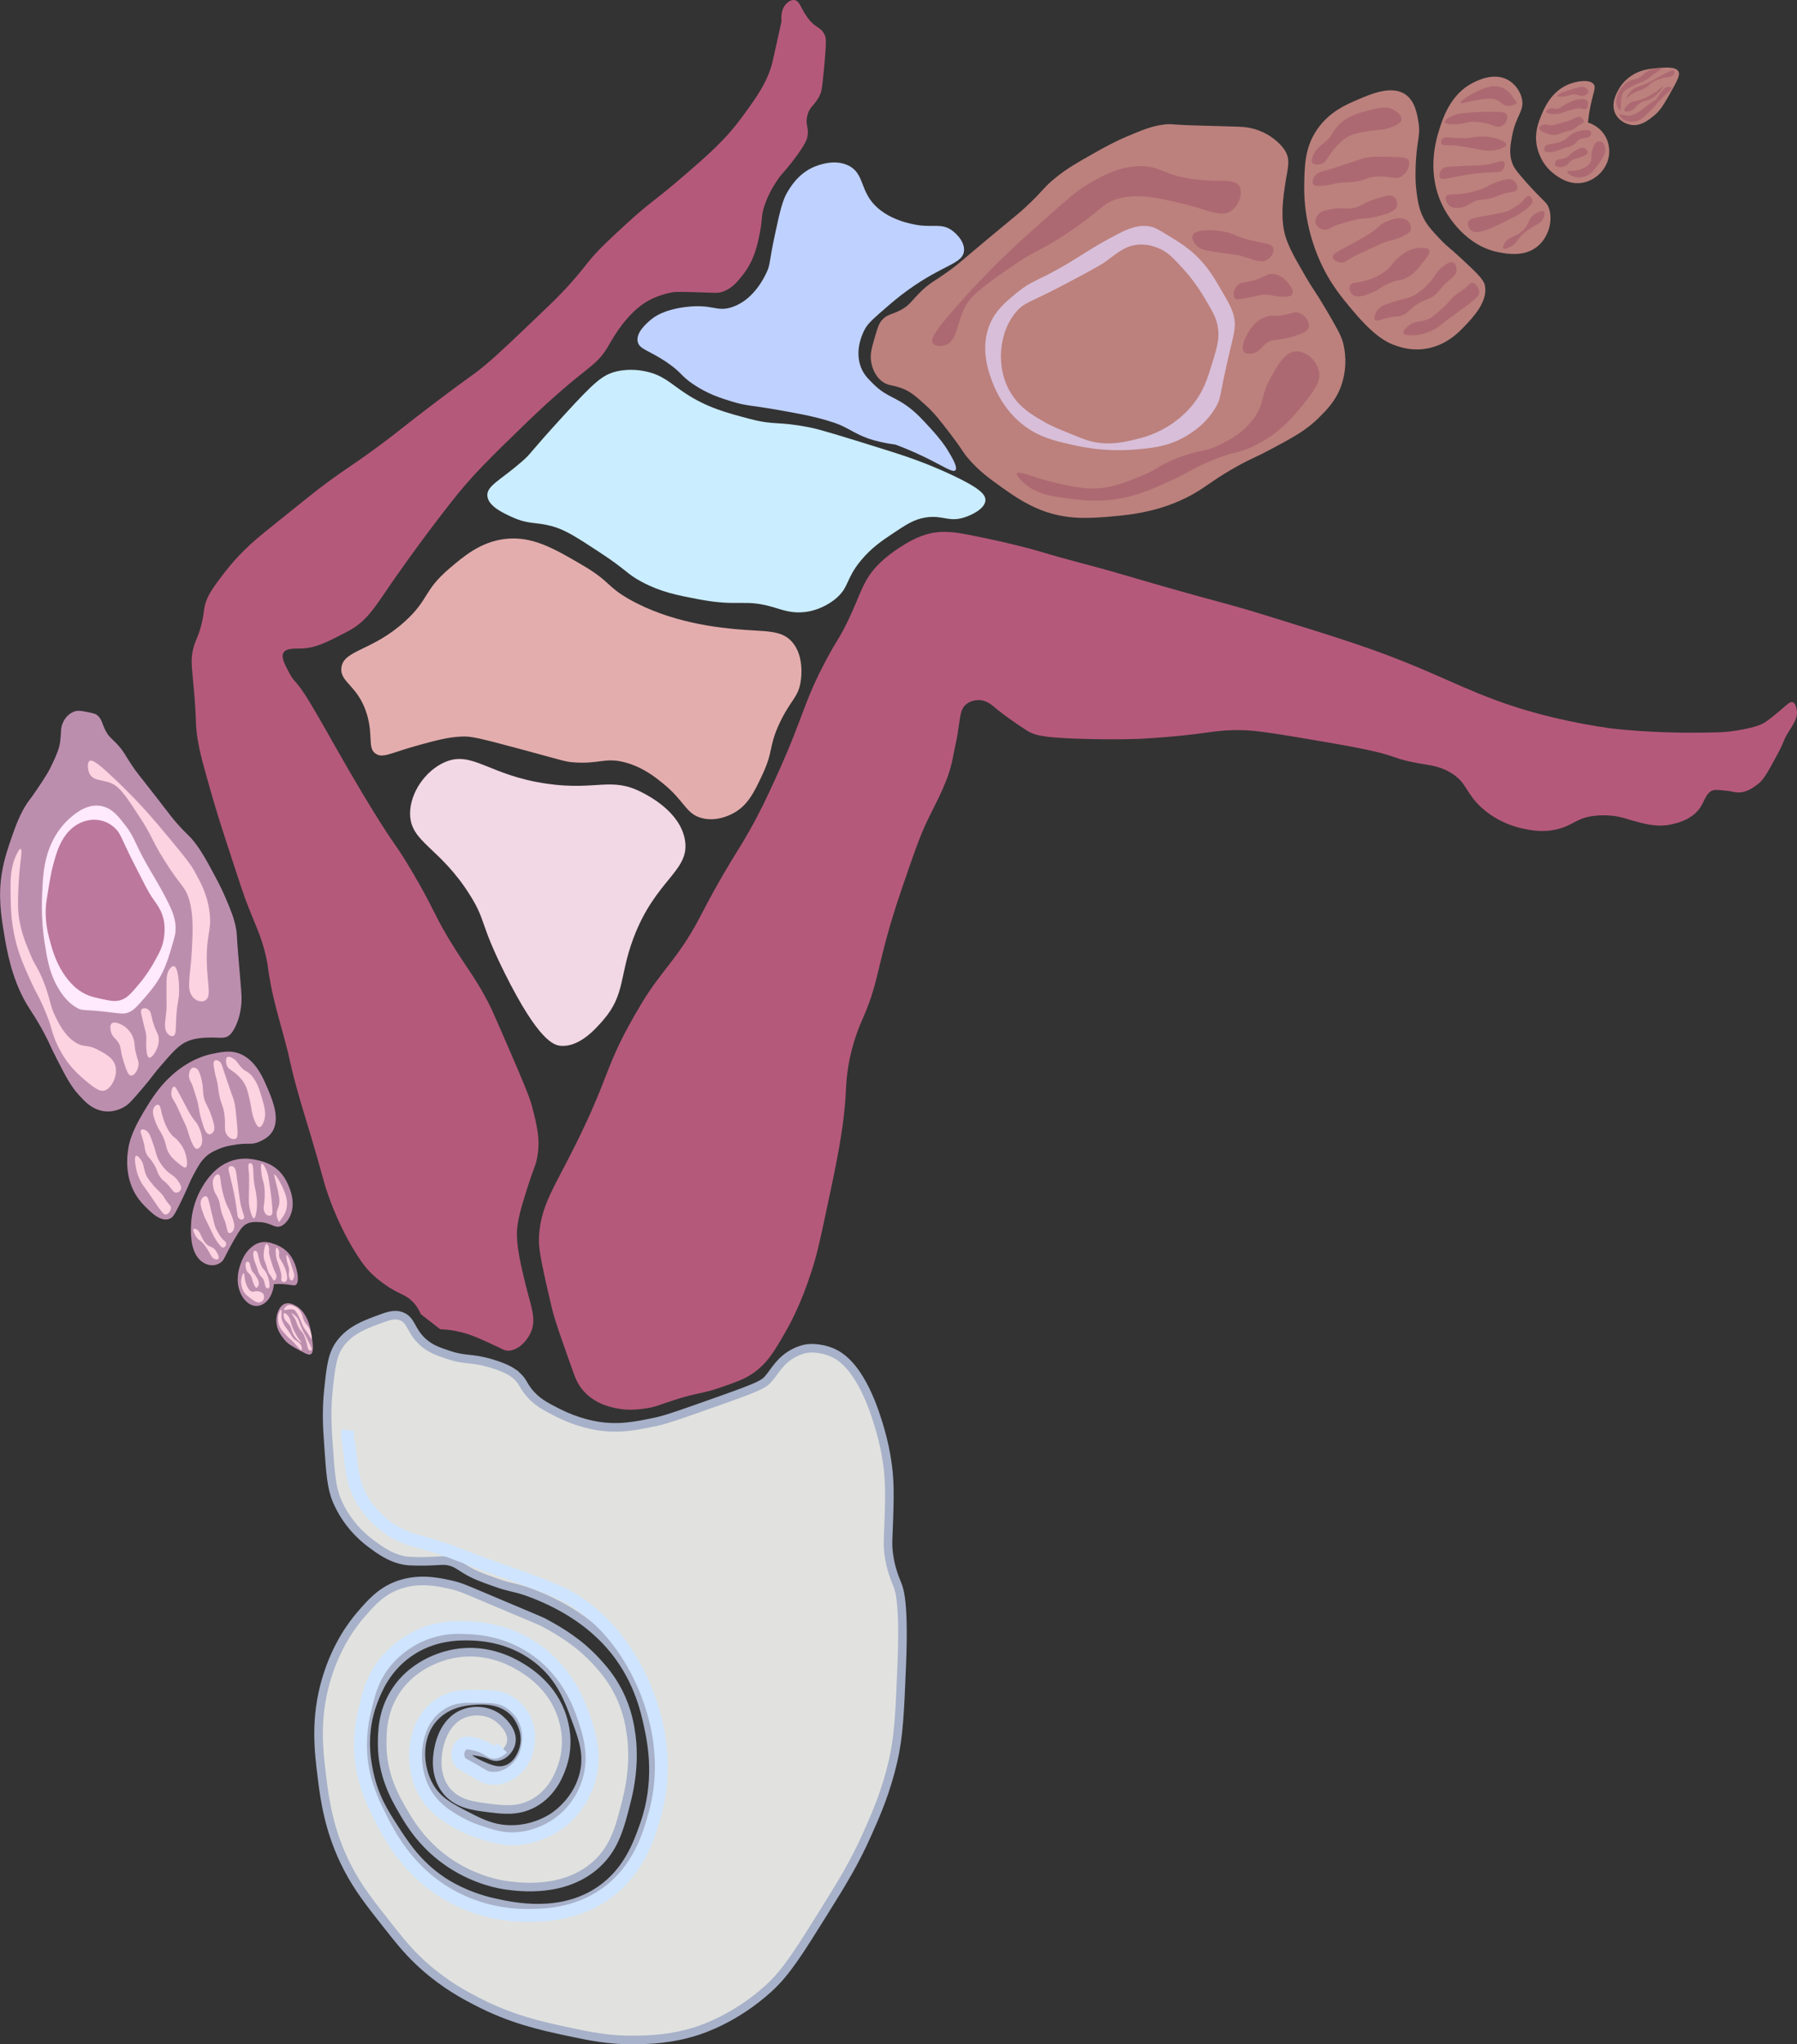 <?xml version="1.0" encoding="UTF-8"?>
<svg id="Layer_2" data-name="Layer 2" xmlns="http://www.w3.org/2000/svg" viewBox="0 0 418.53 476.02">
  <rect x="0" y="0" width="418.53" height="476.02" fill="#333333" stroke="none"/>
  <defs>
    <style>
      .cls-1 {
        fill: none;
        stroke: #cee4ff;
        stroke-width: 3px;
      }

      .cls-1, .cls-2 {
        stroke-miterlimit: 10;
      }

      .cls-2 {
        fill: #e1e2df;
        stroke: #a7b1c9;
        stroke-width: 2px;
      }

      .cls-3 {
        fill: #caedff;
      }

      .cls-3, .cls-4, .cls-5, .cls-6, .cls-7, .cls-8, .cls-9, .cls-10, .cls-11, .cls-12, .cls-13, .cls-14 {
        stroke-width: 0px;
      }

      .cls-4 {
        fill: #bc8eae;
      }

      .cls-5 {
        fill: #bc817d;
      }

      .cls-6 {
        fill: #bfd1ff;
      }

      .cls-7 {
        fill: #d8bed8;
      }

      .cls-8 {
        fill: #bc789d;
      }

      .cls-9 {
        fill: #ad6971;
      }

      .cls-10 {
        fill: #b5597a;
      }

      .cls-11 {
        fill: #f2d7e4;
      }

      .cls-12 {
        fill: #ffe9fc;
      }

      .cls-13 {
        fill: #e4adad;
      }

      .cls-14 {
        fill: #fcd3e0;
      }
    </style>
  </defs>
  <g id="Layer_1-2" data-name="Layer 1">
    <g>
      <g>
        <path class="cls-2" d="m120.51,320.51c-.89-.86-2.29-1.89-6-3-5.01-1.49-5.86-.62-10-2-2.49-.83-4.24-1.42-6-3-2.92-2.63-2.61-5.06-5-6-1.65-.65-3.23-.05-6,1-2.59.98-5.71,2.17-8,5-2.08,2.57-2.41,5.41-3,11-.53,5.07-.29,8.9,0,13,.46,6.64.69,9.96,2,13,2.28,5.3,5.98,8.51,8,10,2.15,1.58,5.15,3.8,9,4,2.27.12,5,0,5,0,2.12-.09,2.8-.24,4,0,1.65.34,2.42,1.04,4,2,2.03,1.23,3.69,1.82,7,3,3.34,1.19,3.83.95,7,2,0,0,3.39,1.13,7,3,2.07,1.07,7.66,4.03,12.5,9.5,6.39,7.23,8.17,15.13,9,19,.85,3.97,2.61,12.81-1,23-1.51,4.26-3.76,10.61-10,15-9.25,6.51-20.53,4-25,3-6.64-1.48-11.01-4.34-12-5-5.69-3.82-8.67-8.4-11-12-2.35-3.62-4.78-7.36-6-13-.59-2.7-1.95-9.41,1-17,.97-2.5,2.94-7.36,8-11,6.01-4.32,12.44-4.09,15-4,2.13.08,9.56.45,16,6,4.67,4.02,6.4,8.67,8,13,1.75,4.72,3.1,8.37,2,13-1.45,6.07-6.07,9.36-7,10-.73.5-4.55,3.02-10,3-4.17-.02-7.11-1.52-10-3-4.03-2.06-7.03-3.6-9-7-2.57-4.44-3.06-11.48,1-16,3.15-3.51,7.59-3.88,9-4,1.89-.16,6.87-.58,10,3,.17.19,3.14,3.7,2,8-.14.52-1.05,3.95-4,5-2.07.73-3.99-.11-6-1-1.95-.86-4.23-2.38-4-3,.22-.59,2.68-.28,4,0,2.35.49,2.79,1.23,4,1,1.42-.27,2.63-1.63,3-3,.83-3.09-2.72-5.79-3-6-2.34-1.73-5.5-1.96-8-1-4.94,1.9-5.83,7.88-6,9-.16,1.09-.83,5.52,2,9,2.5,3.07,6.18,3.53,10,4,3.2.4,6.5.8,10-1,4.85-2.51,6.48-7.43,7-9,1.7-5.14.44-9.54,0-11-2.2-7.29-8.09-10.88-10-12-1.77-1.04-7.48-4.28-15-3-1.49.25-9.42,1.77-14,9-2.98,4.7-2.99,9.37-3,12-.02,7.4,3.09,12.73,5,16,1.53,2.62,4.66,7.84,11,12,6.04,3.96,11.73,4.83,13,5,2.88.39,13.59,1.86,21-5,4.23-3.91,5.43-8.73,7-15,1.94-7.74,1.19-13.64,1-15-.29-2.09-.84-5.77-3-10-1.73-3.39-3.69-5.56-5-7-4.28-4.68-8.65-7.15-12-9-1.12-.62-.84-.42-14-6-4.93-2.09-5.98-2.55-8-3-2.77-.62-7.24-1.62-12,0-4.11,1.4-6.48,4.08-9,7-1.6,1.85-5.58,6.84-8,15-2.72,9.19-1.78,16.74-1,23,.64,5.14,1.64,12.63,6,21,2.41,4.63,5.02,7.95,9,13,3.19,4.05,5.42,6.86,9,10,4.84,4.25,9.24,6.57,12,8,8.03,4.17,14.86,5.68,21,7,5.46,1.17,9.89,2.09,16,2,3.23-.05,8.11-.16,14-2,1.65-.52,9.33-3.03,17-10,4.12-3.75,7.08-8.5,13-18,4.08-6.54,6.93-11.12,10-18,2.04-4.57,4.34-9.79,6-17,1.32-5.73,1.55-11.16,2-22,.61-14.54-.5-17.73-1-19-.48-1.21-1.53-3.55-2-7-.34-2.5-.14-3.77,0-8,.11-3.45.22-6.75,0-10-.07-1.07-.41-5.52-2-11-1.05-3.62-4.36-15-11-18-3.17-1.43-6-1-6-1-.49.07-1.6.28-3,1-3.27,1.67-4.5,4.24-6,6-1.09,1.28-2.05,1.82-11,5-8.48,3.01-12.72,4.52-15,5-4.97,1.05-8.87,1.84-14,1-.86-.14-4.63-.8-9-3-2.89-1.46-5.1-2.57-7-5-1.23-1.57-1.18-2.23-2.5-3.5Z"/>
        <path class="cls-10" d="m133.51,319.51c-2.9-8.16-4.35-12.24-5-15-2.11-9.02-3.09-13.52-3-16,.22-6.45,2.67-10.63,6-17,11.51-22.04,8.32-21.91,18-38,4.4-7.31,8.3-10.29,13-19,1.46-2.71,2.93-5.73,6-11,2.77-4.75,3.82-6.14,6-10,2.55-4.51,4.14-7.95,6-12,6.84-14.89,6.42-17.58,12-28,2.66-4.97,3.04-4.89,5-9,3.06-6.41,3.48-9.42,7-13,1.81-1.84,3.9-3.29,5-4,1.18-.76,3.41-2.2,6-3,3.74-1.15,7.01-.58,10,0,10.8,2.1,17,4,17,4,5.96,1.82,12.03,3.25,18,5,24.49,7.19,22.74,6.2,35,10,16.4,5.08,24.61,7.62,35,12,10.14,4.28,16.71,7.81,29,11,2.43.63,7.88,1.97,15,3,0,0,10.36,1.5,26,1,.31,0,3.32-.12,7-1,1.73-.41,2.46-.72,3-1,.42-.22,1.32-.71,4-3,1.87-1.6,2.41-2.19,3-2,.78.25.96,1.64,1,2,.18,1.79-.8,3.02-2,5-1.49,2.46-.6,1.61-3,6-1.82,3.34-2.76,5.03-4,6-.97.76-2.81,2.19-5,2-.82-.07-1.58-.36-3.5-.5-1.07-.08-1.6-.12-2,0-1.63.48-1.93,2.38-3,4-1.98,2.99-5.79,3.76-7,4-3.21.65-6.18-.2-9-1-1.39-.39-2.27-.77-4-1-.77-.1-2.72-.32-5,0-3.91.55-4.58,2.09-8,3-3.4.91-6.29.34-8,0-1.67-.33-6.1-1.42-10-5-3.71-3.4-3.3-5.71-7-8-2.32-1.43-4.45-1.75-6-2-9.97-1.62-3.87-1.88-22-5-11.51-1.98-17.26-2.97-21-3-7.43-.06-7.31,1.08-23,2,0,0-5.45.32-15,0-8.27-.28-10.17-.81-12-2-4.85-3.16-7-5-7-5-.94-.81-2.2-1.96-4-2-.33,0-1.81,0-3,1-1.43,1.2-1.34,2.92-2,7-.27,1.68-.71,3.33-1,5-1,5.68-3.78,10.41-6,15-1.78,3.68-3.19,7.79-6,16-5.84,17.05-4.99,20.9-9,30-.54,1.23-2,4.44-3,9-.83,3.78-.94,6.67-1,8-.42,8.62-2.12,16.58-5,30-1.13,5.26-1.73,8.05-3,12-2.36,7.35-4.82,11.94-6,14-2.67,4.68-4.4,7.64-8,10-1.8,1.18-3.54,1.79-7,3-4.81,1.68-5.25,1.14-11,3-3.36,1.09-4.41,1.66-7,2-1.51.2-3.49.45-6,0-1.35-.24-5.22-.93-8-4-1.45-1.59-2.04-3.21-2.5-4.5Z"/>
        <path class="cls-10" d="m102.51,309.51c2.61.11,4.64.59,6,1,1.62.49,2.95,1.08,5,2,3.65,1.63,3.94,2.06,5,2,2.2-.13,4.11-2.17,5-4,1.54-3.17.21-6.16-1-11-1.8-7.18-2.4-10.85-2-14,.34-2.67,1.17-5.31,2.5-9.5,1.27-4.01,1.6-4.19,2-6,.95-4.31.08-7.84-1-12-.54-2.1-1.1-3.71-6-15-2.24-5.15-3.37-7.75-4-9-2.81-5.56-4.58-7.61-8-13-4.94-7.79-4.5-8.67-10-18-4.01-6.8-3.71-5.43-9-14-8.88-14.38-14.84-26.53-18-30-1.04-1.14-1.36-1.76-2-3-.73-1.42-1.56-3-1-4,.62-1.11,2.65-.97,4-1,3.46-.07,5.98-1.38,11-4,4.26-2.22,6.17-5.39,10-11,0,0,5.99-8.77,14-19,4.91-6.27,8.94-10.18,17-18,15.2-14.75,16.55-12.88,20-19,.61-1.08,4.02-7.25,9-10,3-1.65,6-2,6-2,.33-.04.8-.08,4,0,5.47.14,5.91.31,7,0,2.34-.66,3.72-2.39,5-4,2.72-3.42,3.47-7.26,4-10,.61-3.14.2-3.52,1-6,.93-2.89,2.34-5.02,3-6,1.36-2.03,1.64-1.85,4-5,2.63-3.51,2.9-4.56,3-5,.51-2.3-.52-2.77,0-5,.55-2.36,1.82-2.4,3-5,.23-.5.48-1.15,1-7,.5-5.58.39-6.24,0-7-.97-1.91-2.09-1.35-4-4-1.56-2.16-1.76-3.85-3-4-.98-.12-1.84.82-2,1-1.19,1.31-1.04,3.23-1,4,0,.01-.67,3.01-2,9-1.09,4.91-3.8,8.62-7,13-4.17,5.72-8.15,9.12-15,15-5.65,4.84-6.67,5.11-12,10-4.46,4.1-6.69,6.15-9,9-1.16,1.44-2.99,3.83-6,7-1.33,1.39-2.37,2.4-3,3-7.9,7.58-11.86,11.37-15,14-3.24,2.71-2.08,1.47-12,9-8.2,6.22-7.89,6.24-13,10-7.27,5.35-7.6,5.11-14,10-1.07.82-4.05,3.21-10,8-3.67,2.95-5.07,4.1-7,6-2.87,2.83-4.45,4.92-6,7-2.1,2.81-2.65,4-3,5-.64,1.83-.39,2.37-1,5-.74,3.21-1.43,3.78-2,6-.6,2.37-.38,3.92,0,8,.94,10.06.35,8.85,1,13,.5,3.19,1.33,6.13,3,12,1.5,5.29,2.79,9.25,5,16,1.68,5.13,2.52,7.7,3,9,2.44,6.55,3.84,8.73,5,14,.56,2.54.25,2.1,1,6,.91,4.73,1.78,7.52,3,12,1.83,6.73,1.28,5.65,3,12,1.68,6.22,2.12,6.92,5,17,1.65,5.78,1.44,5.32,2,7,.83,2.51,2.98,8.65,7,15,1.3,2.06,2.42,3.55,4,5,1.8,1.66,3.71,2.82,4,3,2.45,1.48,3.56,1.58,5,3,1.09,1.08,1.68,2.24,2,3"/>
        <path class="cls-1" d="m81.01,333.01c-.24,2.18.1,1.8.5,5.5.43,3.91.79,7.3,3,11,.46.76,2.65,4.32,7,7,2.73,1.68,4.83,2.11,8,3,4.77,1.34,9.33,3.34,14,5,11.11,3.94,16.66,5.91,20,8,11.97,7.47,16.71,20.08,18,24,1.16,3.52,4.42,13.79,1,26-1.29,4.61-3.63,12.94-11.5,18.5-6.94,4.9-14.39,4.97-18,5-3.19.03-9.84-.33-17-4-11.01-5.64-15.66-15.2-18-20-1.48-3.04-3.66-7.64-4-14-.25-4.63.59-8.28,1-10,.81-3.44,1.57-6.62,4-10,3.92-5.46,9.34-7.46,11-8,3.7-1.21,6.74-1.1,9-1,2.2.1,7.99.43,14,4,8.92,5.3,11.98,13.96,13,17,1.17,3.49,2.97,8.83,1,15-1.44,4.5-4.17,7.22-5,8-4.21,3.97-10.1,5.74-15,5-1.5-.23-3.08-.71-4-1-1.53-.47-4.19-1.31-7-3-1.8-1.08-4.08-2.45-6-5-4.21-5.6-3.14-12.24-3-13,.26-1.43.92-5.18,4-8,1.25-1.15,2.49-1.77,3-2,2.22-1.02,4.1-1.03,7-1,3.47.03,5.2.05,7,1,2.52,1.33,3.71,3.45,4,4,1.38,2.62,1.12,5.07,1,6-.12.99-.41,3.06-2,5-.43.53-2.18,2.59-5,3-1.02.15-1.82.03-2,0-1.26-.2-1.66-.66-4-2-2.19-1.25-2.63-1.3-3-2-.45-.86-.52-2.06,0-3,.12-.21.41-.72,1-1,.29-.14.72-.26,2,0,.78.16,1.75.36,3,1,1.19.61,1.35.97,2,1,.84.03,1.54-.53,2-1"/>
      </g>
      <g>
        <path class="cls-9" d="m220.5,91.53c2.08-.01,3.65.99,4.79,1.75,3.38,2.24,5.47,3.88,5.47,3.88,3.8,2.98,5.7,4.48,7.3,5.17,3.14,1.37,4.01.58,8.74,2.36,2.69,1.01,4.63,1.73,4.64,2.74.02,1.44-3.91,3.38-7.53,2.89-1.63-.22-3.59-1.54-7.45-4.18-2.98-2.04-2.82-2.11-5.47-3.88-3.37-2.24-5.05-3.37-6.46-4.03-1.95-.92-3.24-1.26-4.64-2.74-.25-.26-2.1-2.21-1.52-3.27.37-.67,1.56-.68,2.13-.68Z"/>
        <g>
          <path class="cls-5" d="m210.05,90.42c-2.24-.86-3.33-.53-4.79-1.75-1.84-1.53-2.25-3.81-2.36-4.41-.31-1.75.1-3.15.91-5.93.58-1.99.88-2.98,1.6-3.8,1.23-1.4,2.4-1.27,4.41-2.36,2.11-1.14,2.48-2.17,4.71-4.33,2.22-2.15,2.99-2.22,6.84-5.02,1.85-1.34,1.6-1.27,9.28-7.68,6.49-5.41,6.51-5.33,8.14-6.84,4.42-4.09,4.08-4.53,7.15-6.99,2.72-2.18,5.02-3.48,8.97-5.7,2.4-1.35,4.58-2.57,7.68-3.88,3.59-1.51,5.62-2.37,8.52-2.73,1.9-.24,1.42.08,8.06.23,2.69.06,5.37.16,8.06.23,1.98.05,3.76.1,5.93.91,1.45.54,2.44,1.19,2.81,1.45.47.32,2.51,1.71,3.5,3.57,1.15,2.18.34,4.02-.23,8.06-.32,2.23-.81,5.71-.38,9.05.47,3.7,2.06,6.45,5.24,11.94,1.83,3.15,2.19,3.27,4.86,7.83,2.27,3.88,3.42,5.85,3.88,7.68.31,1.23,1.18,5.37-.53,10.04-1.26,3.43-3.31,5.45-5.17,7.3-2.93,2.9-5.74,4.43-11.25,7.37-3.92,2.09-4.24,1.97-7.68,3.88-4.65,2.58-6.58,4.2-8.97,5.7-7.86,4.93-16.16,5.65-20.15,6-5.12.45-10.68.93-16.95-1.6-3.66-1.48-6.67-3.62-9.27-5.48-2.38-1.7-4.7-3.37-7.15-6.16-1.59-1.82-1.21-1.79-4.18-5.7-2.56-3.36-3.88-5.08-6-7-2.26-2.04-3.44-3.1-5.47-3.88Z"/>
          <path class="cls-7" d="m268.45,52.88c-3.13-.89-6.09.56-8.36,1.75-5.77,3-7.9,4.7-12.24,7.22-6.32,3.68-7.53,3.42-11.1,6.38-2.65,2.2-4.81,4-6.16,7.15-2.56,5.97-.11,11.98.83,14.29,1,2.46,3.45,7.24,8.51,10.42,3.26,2.04,6.55,2.77,10.57,3.65,2.68.59,4.85.82,5.93.91,3.52.31,6.23.14,7.07.08,4.27-.31,8.35-.61,12.62-3.11,1.34-.79,4.82-2.88,7.15-6.99,1.14-2.01.72-2.24,2.66-10.72,1.44-6.29,1.97-7.46,1.52-9.88-.36-1.93-1.25-3.47-3.04-6.54-1.71-2.94-3.14-5.39-5.85-7.98-2.13-2.03-4.08-3.22-7.3-5.17-1.89-1.15-2.43-1.34-2.81-1.45Z"/>
          <path class="cls-5" d="m265.29,56.95c-3.18.19-5.15,2.03-7.68,3.88-1.43,1.04-4.27,2.54-9.96,5.55-7.79,4.12-9.08,3.93-11.1,6.38-2.8,3.4-3.22,7.28-3.35,8.59-.16,1.65-.35,6.19,2.43,10.49,2.04,3.16,4.74,4.75,7.15,6.16,1.99,1.17,3.96,1.97,6.61,3.04,2.44.99,3.66,1.48,4.79,1.75,4.16.99,7.67.15,10.19-.45,1.8-.43,5.11-1.26,8.67-3.72,2.65-1.83,4.24-3.75,4.71-4.33,2.57-3.18,3.5-6.2,4.49-9.43,1.23-4,1.87-6.1,1.37-8.9-.36-2-1.25-3.52-3.04-6.54-1.99-3.37-3.92-5.64-5.02-6.84-2.36-2.6-3.8-4.14-6.31-5.02-.63-.22-2.1-.72-3.95-.61Z"/>
          <path class="cls-5" d="m329.92,44.65c-.22-1.68-.27-3.18-.23-5.09.15-6.92,1.23-7.64.69-11.02-.33-2.04-.81-4.99-3.04-6.54-3.19-2.21-7.96-.16-11.33,1.29-2.51,1.08-6.32,2.72-9.13,6.69-3.03,4.28-3.07,8.72-3.12,13.68-.02,2.05.07,8.85,3.49,16.73,2.43,5.59,5.37,9.05,8.21,12.39,4.78,5.63,7.62,6.93,8.97,7.45,1.19.46,3.69,1.4,6.92,1.07,5.24-.53,8.49-3.99,9.96-5.55,1.85-1.96,5.39-5.72,4.49-9.43-.32-1.3-1.93-2.82-5.17-5.86-2.9-2.72-3.36-2.79-5.32-4.87-1.99-2.11-3.25-3.47-4.18-5.7-.77-1.85-.99-3.51-1.22-5.25Z"/>
          <path class="cls-5" d="m352.2,37.96c-.76-2.14-.44-4.04-.07-6.08.9-5.04,2.9-5.9,2.36-8.74-.37-1.96-1.72-3.68-3.34-4.56-3.28-1.79-7.11.19-8.21.76-5.17,2.67-6.93,8.29-7.76,10.95-.68,2.18-3.22,10.3,1.21,18.4.87,1.6,4.95,8.55,12.62,10.04,1.98.38,6.27,1.22,9.35-1.59,2.42-2.2,3.37-5.98,2.36-8.74-.52-1.42-1.09-1.29-5.17-5.86-2.62-2.93-3.05-3.73-3.34-4.56Z"/>
          <path class="cls-5" d="m369.84,28.54c.1-.94.27-2.31.61-3.95.67-3.23,1.29-4.18.76-4.94-.87-1.25-3.99-.83-6.08.07-3.93,1.7-5.55,5.65-6.16,7.15-.64,1.56-1.59,3.89-1.07,6.92.14.8.84,4.27,4.03,6.69,1.02.78,3.54,2.68,6.77,2.05,2.98-.58,5.52-3.1,6.01-6.16.09-.56.41-3-1.22-5.25-1.28-1.77-3.04-2.4-3.65-2.59Z"/>
          <path class="cls-5" d="m379.57,17.9c-1.51,1.13-2.27,2.38-2.43,2.66-.58.99-2.09,3.56-.91,5.93.72,1.45,2.23,2.36,3.65,2.59,2.29.36,4.09-1.13,5.4-2.2,1.5-1.23,2.29-2.65,3.88-5.47,1.49-2.64,2.22-3.98,1.75-4.79-.64-1.1-2.78-.93-4.94-.76-1.77.14-4.12.36-6.39,2.05Z"/>
          <path class="cls-9" d="m217.24,79.89c-.62-.99.68-3,5.32-8.29,5.61-6.37,10.21-10.83,10.87-11.48,3.65-3.52,6.32-5.9,9.43-8.66,5.32-4.73,8.02-7.12,10.42-8.51,3.37-1.96,6.97-4.06,11.79-4.25,5.44-.22,5.75,2.25,13.68,3.12,5.78.64,8.81-.32,9.88,1.52.93,1.59-.03,4.51-1.9,5.78-2.44,1.66-5.26-.3-11.86-1.83-5.2-1.21-9.5-2.21-13.99-1.14-4.11.97-4.02,2.64-12.39,8.21-6.57,4.37-7.14,3.68-13.38,8.06-6.05,4.24-9.08,6.36-10.57,9.5-1.77,3.73-1.69,7.5-4.34,8.44-1.06.37-2.51.27-2.97-.46Z"/>
          <path class="cls-9" d="m277.76,54.82c.61-1.52,4.68-1.37,7.22-.91,2.47.45,2.28.97,5.78,1.9,3.67.98,5.39.81,5.78,1.9.32.91-.44,2.24-1.45,2.81-1.46.84-3.09-.11-5.93-.91-1.44-.41-1.28-.15-6.92-1.07-1.6-.26-2.91-.49-3.8-1.6-.15-.19-1.03-1.27-.68-2.13Z"/>
          <path class="cls-9" d="m299.43,65.24c-.35-.34-1.34-1.28-2.81-1.45-1.42-.16-1.74.58-4.26,1.37-2.55.79-3.43.41-4.26,1.37-.77.89-1.03,2.38-.46,2.97.23.24.62.34,4.11-.38,2.12-.44,2.35-.55,3.12-.53,1.28.03,1.47.36,2.97.46,1.29.08,2.7.17,3.12-.53.52-.87-.72-2.51-1.52-3.27Z"/>
          <path class="cls-9" d="m239.81,110.69c4.78,1.64,10.23,2.71,12.7,2.97,5.23.54,9.6-1.29,13.61-2.96,3.79-1.58,3.49-2.18,7.68-3.88,5.67-2.29,6.65-1.38,10.64-3.42,1.99-1.01,5.71-2.91,8.14-6.84,1.96-3.18,1-4.33,3.35-8.59,1.63-2.97,3.34-6.08,6.01-6.16,2.39-.07,4.9,2.32,5.32,4.87.21,1.27-.05,2.85-3.04,6.61-2.83,3.56-5.88,7.39-11.71,10.34-4.45,2.25-4.98,1.19-11.79,4.25-3.72,1.68-3.71,2.06-7.68,3.88-4.46,2.04-7.53,3.44-11.79,4.25-5.38,1.03-9.36.49-14.14-.16-2.68-.36-5.94-1-8.59-3.35-.3-.27-1.97-1.78-1.67-2.28.29-.48,2.24.21,2.97.46Z"/>
          <path class="cls-9" d="m289.77,81.97c-.92-.96.31-3.37.61-3.95.32-.63,1.77-3.49,4.71-4.33,1.44-.42,1.62.12,4.11-.38,1.83-.37,2.24-.76,3.12-.53,1.48.39,2.83,2.14,2.51,3.42-.3,1.19-1.96,1.66-4.41,2.36-3.29.93-3.75.24-5.25,1.22-1.52.99-1.79,2.19-3.42,2.51-.31.06-1.42.28-1.98-.3Z"/>
          <path class="cls-9" d="m305.97,35.9c.71-1.42,1.79-2.16,2.43-2.66,2.29-1.78,1.7-2.65,3.73-4.48,2.07-1.88,4.34-2.47,6.54-3.04,2.38-.62,4.34-1.1,6.08-.07.73.43,1.82,1.36,1.67,2.28-.03.17-.18.87-2.28,1.67-2.33.89-3.39.51-6.23,1.06-1.91.37-3,.58-4.26,1.37-1.84,1.15-3.24,3.04-3.57,3.5-1.02,1.4-1.33,2.32-2.43,2.66-.65.2-1.6.22-1.98-.3-.4-.56.06-1.49.3-1.98Z"/>
          <path class="cls-9" d="m306.2,40.99c-.39.57-.68,1.48-.3,1.98.19.25.56.41,1.98.3,1.5-.11,2.56-.4,3.12-.53,1.7-.4,1.96-.12,4.11-.38,3.08-.36,2.91-.98,5.25-1.22,3.42-.34,4.5.92,6.08-.07,1.37-.86,2.17-2.82,1.6-3.8-.39-.67-1.91-.71-4.94-.76-2.43-.04-3.65-.06-5.09.23-1.08.21-.78.27-4.26,1.37-1.42.45-2.82.96-4.26,1.37-1.81.51-2.68.67-3.27,1.52Z"/>
          <path class="cls-9" d="m306.5,52.17c-.35-.9.17-1.76.3-1.98.44-.68,1.22-1.17,3.27-1.52,2.83-.48,3.11.14,5.09-.23,2-.37,1.91-1.04,5.4-2.2,2.87-.95,3.65-.74,4.11-.38.59.47.89,1.39.68,2.13-.35,1.28-2.14,1.77-4.41,2.36-3.11.8-3.29.23-6.23,1.06-2.44.69-3.65,1.04-4.26,1.37-.65.36-1.28.79-2.13.68-.65-.08-1.51-.47-1.82-1.29Z"/>
          <path class="cls-9" d="m328.55,53.54c.22-.73-.13-1.62-.68-2.13-1.5-1.38-4.57,0-5.09.23-1.44.64-1.36,1.06-3.42,2.51-.88.62-2.45,1.48-5.55,3.19-2.58,1.42-3.47,1.87-3.42,2.51.04.64.99,1.21,1.82,1.29.96.1,1.4-.49,3.27-1.52.22-.12-.03.02,3.27-1.52,3.09-1.44,2.95-1.4,3.27-1.52,1.87-.7,2.39-.56,4.26-1.37,1.87-.81,2.17-1.3,2.28-1.67Z"/>
          <path class="cls-9" d="m332.88,58.25c-.44-.86-2.66-.51-2.97-.46-2.09.34-3.55,1.59-4.41,2.36-1.45,1.28-1.13,1.55-2.43,2.66-1.76,1.49-3.68,2.12-4.41,2.36-2.5.8-3.85.46-4.26,1.37-.31.68.08,1.65.68,2.13,1,.79,2.59.19,4.11-.38,2.19-.82,2.23-1.43,4.41-2.36,2.35-1,2.6-.42,4.26-1.37,1.51-.86,2.35-1.94,3.57-3.5,1.09-1.38,1.74-2.23,1.45-2.81Z"/>
          <path class="cls-9" d="m339.19,63.27c.16-.79-.05-1.82-.68-2.13-.65-.32-1.5.25-2.13.68-1.38.95-2.08,2.11-2.43,2.66-1.37,2.09-3.32,3.6-4.71,4.33-1.56.83-1.97.45-6.39,2.05-.54.2-1.64.61-2.28,1.67-.35.58-.69,1.58-.3,1.98.38.39,1.14-.08,3.12-.53,2.02-.46,2.07-.16,3.12-.53,1.53-.54,1.46-1.19,3.42-2.51,2.2-1.47,2.73-.95,4.41-2.36,1.19-.99.79-1.14,2.43-2.66,1.44-1.33,2.22-1.65,2.43-2.66Z"/>
          <path class="cls-9" d="m342.84,65.86c-.38,0-.58.31-1.14.84-.89.84-1.25.9-2.28,1.67-1.68,1.26-1.67,1.8-3.57,3.5-1.55,1.39-2.33,2.08-3.42,2.51-1.79.7-2.81.29-4.26,1.37-.09.07-1.54,1.16-1.29,1.82.27.72,2.37.51,2.97.46,1.64-.16,3.05-.71,4.26-1.37,1.17-.64,1.17-.84,3.42-2.51,1.53-1.13,2.49-1.75,4.56-3.34,1.9-1.46,2.39-1.93,2.43-2.66.06-1.08-.89-2.3-1.67-2.28Z"/>
          <path class="cls-9" d="m352.5,22.83c-.96-1.63-2.13-2.22-2.66-2.43-2.18-.88-4.34.16-6.23,1.06-1.83.87-3.58,2.18-3.42,2.51.11.22,1.02-.16,3.12-.53,2.61-.46,3.92-.69,5.09-.23,1.33.52,1.58,1.38,2.81,1.45.88.05,1.62-.33,2.13-.68"/>
          <path class="cls-9" d="m350.6,28.61c.39-.55.62-1.42.3-1.98-.25-.44-.8-.62-3.95-.61-1.98,0-3.05.08-5.09.23-1.55.11-2.24.19-3.12.53-1.02.4-2.4,1.19-2.28,1.67.15.6,2.52.48,2.97.46,1.71-.08,1.74-.44,3.12-.53,2.62-.17,4.94.76,4.94.76.51.2,1.2.53,1.98.3.65-.19,1.03-.68,1.14-.84Z"/>
          <path class="cls-9" d="m349.69,34.54c.52-.21,1.12-.46,1.14-.84.04-.58-1.31-1.1-1.82-1.29-1.48-.57-2.82-.62-3.95-.61-2.28.03-2.2.34-4.11.38-2.92.06-4.46-.64-5.09.23-.2.28-.3.7-.15.99.29.57,1.38.39,2.97.46.56.02,1.69.22,3.95.61,2.31.4,2.69.56,3.95.61.4.02,1.68.05,3.12-.53Z"/>
          <path class="cls-9" d="m349.92,39.63c.54-.57.7-1.59.3-1.98-.44-.43-1.34.12-3.12.53-1.12.26-2.12.3-4.11.38-.92.04-2.7.08-5.09.23-.89.06-1.63.11-2.13.68-.48.55-.7,1.52-.3,1.98.38.44,1.13.18,4.11-.38,1.4-.26,2.15-.4,3.12-.53,2.21-.29,4.11-.38,4.11-.38,1.95-.09,2.6.02,3.12-.53Z"/>
          <path class="cls-9" d="m353.26,44.19c.33-.59-.02-1.63-.68-2.13-.95-.71-2.39-.22-4.11.38-1.73.61-1.66.89-3.27,1.52-2.48.97-4.97,1.19-5.25,1.22-1.87.16-2.77-.06-3.12.53-.35.59.09,1.59.68,2.13.95.85,2.36.57,2.97.46,1.45-.28,1.6-.93,3.27-1.52,1.24-.44,1.15-.08,3.12-.53,2.3-.53,2.19-.96,4.26-1.37,1.25-.25,1.86-.2,2.13-.68Z"/>
          <path class="cls-9" d="m356.91,46.78c-.04-.51-.41-1.08-.84-1.14-.47-.06-.88.51-1.14.84-.75.94-1.64,1.46-3.42,2.51-.66.39-2.2.67-5.25,1.22-3,.54-3.94.63-4.26,1.37-.29.69.08,1.66.68,2.13.93.72,2.34.23,4.11-.38.81-.28,1.14-.46,3.27-1.52,2.62-1.3,3.3-1.61,4.41-2.36,2.39-1.61,2.45-2.35,2.43-2.66Z"/>
          <path class="cls-9" d="m359.26,51.19c.42-.67.67-1.66.3-1.98-.51-.44-2.05.63-2.13.68-1.66,1.18-1.22,2.22-2.59,3.65-1.72,1.79-3.65,1.43-4.56,3.34-.09.19-.36.76-.15.99.29.31,1.39-.19,2.13-.68,1.22-.82,1.11-1.42,2.43-2.66.78-.73,1.59-1.24,2.28-1.67,1.27-.8,1.82-.94,2.28-1.67Z"/>
          <path class="cls-9" d="m368.78,22.3c.11-.03,1.05-.26,1.14-.84.07-.45-.39-.93-.84-1.14-.62-.3-1.22-.09-3.12.53-.84.27-1.38.32-2.13.68-.22.11-1.21.59-1.14.84.05.18.61.16.99.15,1.73-.05,1.99-.61,3.12-.53.96.07,1.17.49,1.98.3Z"/>
          <path class="cls-9" d="m368.32,25.27c.49.11.71.29.99.15.53-.26.77-1.4.3-1.98-.41-.5-1.21-.4-1.98-.3-.39.05-1.05.17-2.13.68-1.87.89-2.31,1.69-3.27,1.52-.35-.06-.56-.22-.99-.15-.58.09-1.2.54-1.14.84.08.44,1.64.67,2.97.46.64-.1.44-.18,2.13-.68,2.27-.68,2.83-.6,3.12-.53Z"/>
          <path class="cls-9" d="m367.71,29.22c.76-.49,1.07-.54,1.14-.84.09-.4-.32-.97-.84-1.14-.56-.18-.97.2-2.13.68-.57.24-1.09.39-2.13.68-1.65.47-2.49.7-3.12.53-.31-.08-.58-.21-.99-.15-.51.08-1.12.43-1.14.84-.03.63,1.38,1.14,1.82,1.29.4.14,1.09.38,1.98.3.7-.06.67-.24,2.13-.68,1.28-.39,1.5-.31,2.13-.68.48-.29.42-.38,1.14-.84Z"/>
          <path class="cls-9" d="m370.37,31.65c.2-.27.32-.7.15-.99-.29-.52-1.37-.38-1.98-.3-1.04.13-1.81.51-2.13.68-1.23.66-1.14,1.1-2.28,1.67-.8.4-1.6.57-2.13.68-1.15.24-1.76.18-2.13.68-.2.27-.32.7-.15.99.31.54,1.47.38,1.98.3.7-.1.94-.27,2.13-.68,1.63-.57,1.52-.38,2.13-.68,1.34-.67,1.15-1.25,2.28-1.67,1.03-.39,1.7-.1,2.13-.68Z"/>
          <path class="cls-9" d="m373.18,33.1s-.48-.29-.99-.15c-.76.21-1.08,1.16-1.29,1.82-.51,1.6.04,2.02-.46,2.97-.54,1.03-1.68,1.45-2.28,1.67-1.71.63-3,.15-3.12.53-.1.34.84,1.04,1.82,1.29,1.48.38,2.77-.34,3.12-.53.83-.46,1.37-1.19,2.43-2.66,1.31-1.8,1.42-2.48,1.45-2.81.02-.28.14-1.62-.68-2.13Z"/>
          <path class="cls-9" d="m368.92,34.47c-.62-.22-1.24.14-2.13.68-1.47.9-1.32,1.31-2.28,1.67-1.03.39-1.7.1-2.13.68-.2.27-.31.7-.15.99.27.5,1.28.51,1.98.3,1.14-.34,1-1.1,2.28-1.67.7-.31.96-.18,2.13-.68.95-.41,1.1-.64,1.14-.84.08-.43-.35-.96-.84-1.14Z"/>
          <path class="cls-9" d="m376.53,24.51c-.39-1.18.15-2.32.46-2.97.22-.47.92-1.89,2.43-2.66.91-.46,1.08-.17,2.13-.68,1.21-.59,1.19-1.09,2.28-1.67,1.42-.76,3.04-.77,3.12-.53.04.12-.31.29-1.14.84-1.39.92-1.41,1.11-2.28,1.67-1.31.84-1.49.55-3.27,1.52-1.33.72-1.99,1.08-2.28,1.67-.39.8-.43,2.06-.46,2.97-.02.53,0,.94-.15.99-.21.06-.64-.56-.84-1.14Z"/>
          <path class="cls-9" d="m389.76,17.44c.23-.31.34-.8.15-.99-.25-.26-.99.1-2.13.68-3.18,1.63-3.17,1.81-4.41,2.36-1.76.78-2.32.65-3.27,1.52-.82.74-1.4,1.73-1.29,1.82.07.07.46-.36,1.14-.84,1.38-.97,1.86-.68,3.27-1.52,1.27-.76,1.08-1.12,2.28-1.67.92-.42,2.03-.66,2.13-.68,1.15-.24,1.76-.18,2.13-.68Z"/>
          <path class="cls-9" d="m378.35,25.8c-.21-.37.48-1.29,1.29-1.82.68-.45,1.05-.37,2.13-.68,1.49-.43,2.54-1.07,3.27-1.52,1.51-.93,2.2-1.75,2.28-1.67.1.1-.81,1.6-2.43,2.66-1.57,1.03-2.03.48-3.27,1.52-.86.73-1.24,1.49-2.28,1.67-.11.02-.82.14-.99-.15Z"/>
          <path class="cls-9" d="m378.2,26.79c-.68-.13-.92-.25-.99-.15-.11.15.31.76.84,1.14,1.17.85,2.72.51,2.97.46,1.13-.26,1.91-1.01,3.42-2.51,1.3-1.28,1.08-1.32,2.43-2.66,1.56-1.56,2.62-2.28,2.43-2.66-.12-.24-.68-.22-.99-.15-.48.1-.79.42-1.14.84-.76.9-.88,1.3-1.29,1.82-.49.62-.62.45-2.28,1.67-1.25.92-1.36,1.15-2.28,1.67-1.2.68-1.77.72-2.13.68-.45-.05-.99-.15-.99-.15Z"/>
        </g>
      </g>
      <g>
        <path class="cls-9" d="m14.28,181.54c.19,1.75-.26,3.19-.6,4.25-1.01,3.13-1.77,5.1-1.77,5.1-1.4,3.58-2.1,5.37-2.37,6.8-.52,2.81,0,3.45-.61,7.65-.35,2.39-.6,4.11-1.19,4.25-.83.2-2.3-2.86-2.33-5.96-.01-1.4.58-3.22,1.78-6.8.92-2.76.98-2.64,1.77-5.1,1.01-3.12,1.51-4.67,1.78-5.95.36-1.75.45-2.88,1.19-4.25.13-.24,1.1-2.05,1.76-1.7.42.22.53,1.22.58,1.7Z"/>
        <path class="cls-4" d="m14.01,172.61c.3-1.99.02-2.86.6-4.25.73-1.74,2.02-2.38,2.35-2.54.99-.49,1.83-.32,3.52.01,1.2.24,1.81.35,2.34.86.92.86.95,1.85,1.75,3.41.84,1.63,1.47,1.81,2.92,3.41,1.44,1.59,1.55,2.23,3.51,5.11.94,1.38.87,1.18,5.26,6.82,3.7,4.76,3.66,4.79,4.68,5.97,2.76,3.19,2.98,2.85,4.68,5.12,1.5,2.01,2.45,3.77,4.09,6.81.99,1.84,1.89,3.52,2.92,5.96,1.19,2.82,1.86,4.42,2.33,6.81.3,1.57.08,1.21.57,6.8.2,2.27.38,4.54.57,6.8.14,1.67.27,3.18-.01,5.1-.19,1.29-.48,2.21-.59,2.55-.15.44-.78,2.33-1.77,3.4-1.16,1.25-2.3.8-4.7.84-1.32.02-3.38.05-5.28.83-2.11.87-3.56,2.56-6.47,5.93-1.67,1.94-1.71,2.26-4.12,5.09-2.05,2.41-3.1,3.62-4.12,4.24-.69.41-3.01,1.68-5.87.83-2.1-.62-3.45-2.08-4.68-3.41-1.94-2.09-3.07-4.26-5.26-8.52-1.56-3.03-1.51-3.31-2.92-5.96-1.9-3.58-3.01-5-4.09-6.81-3.54-5.98-4.68-12.86-5.23-16.17-.7-4.24-1.47-8.86-.54-14.46.54-3.27,1.52-6.07,2.37-8.5.78-2.22,1.55-4.38,2.95-6.79.92-1.57.94-1.24,2.95-4.24,1.73-2.58,2.61-3.91,3.54-5.94.99-2.16,1.5-3.29,1.77-5.1Z"/>
        <path class="cls-12" d="m40.87,216.91c.24-2.74-.86-5.05-1.74-6.81-2.24-4.47-3.41-6.04-5.25-9.37-2.68-4.85-2.64-5.9-4.67-8.52-1.51-1.95-2.74-3.54-4.68-4.26-3.68-1.39-6.96,1.44-8.22,2.53-1.34,1.16-3.9,3.82-5.3,8.49-.9,3-1.04,5.86-1.2,9.35-.11,2.33-.05,4.18-.01,5.1.13,3,.46,5.25.57,5.95.55,3.55,1.08,6.94,2.9,10.21.57,1.03,2.09,3.69,4.68,5.12,1.27.7,1.36.32,6.45.87,3.77.41,4.5.71,5.87.02,1.09-.55,1.9-1.5,3.53-3.39,1.56-1.81,2.86-3.33,4.12-5.94.99-2.05,1.51-3.84,2.37-6.8.5-1.74.56-2.21.59-2.55Z"/>
        <path class="cls-8" d="m38.23,214.77c-.39-2.64-1.63-4.07-2.92-5.96-.73-1.07-1.85-3.27-4.08-7.66-3.07-6.02-3.07-7.13-4.67-8.52-2.21-1.92-4.5-1.78-5.27-1.72-.97.08-3.62.5-5.88,3.38-1.65,2.12-2.34,4.59-2.95,6.79-.51,1.82-.8,3.58-1.19,5.95-.36,2.17-.54,3.26-.6,4.25-.21,3.62.58,6.47,1.15,8.51.41,1.46,1.17,4.13,2.91,6.81,1.29,1.99,2.54,3.09,2.92,3.41,2.07,1.75,3.9,2.15,5.86,2.57,2.42.52,3.7.8,5.28.02,1.13-.56,1.93-1.5,3.53-3.39,1.78-2.1,2.93-4.02,3.53-5.09,1.3-2.32,2.07-3.72,2.36-5.95.07-.56.24-1.86,0-3.4Z"/>
        <path class="cls-4" d="m50.98,267.53c.96-.4,1.82-.63,2.94-.84,4.03-.76,4.54.06,6.46-.83,1.16-.54,2.83-1.32,3.53-3.39,1.01-2.97-.6-6.71-1.73-9.36-.84-1.97-2.13-4.97-4.67-6.82-2.75-2-5.33-1.47-8.21-.87-1.19.25-5.13,1.19-9.4,5.07-3.03,2.75-4.78,5.67-6.48,8.48-2.85,4.74-3.36,7.29-3.54,8.49-.16,1.06-.49,3.28-.02,5.95.76,4.33,3.05,6.63,4.08,7.66,1.3,1.3,3.79,3.8,5.86,2.57.73-.43,1.47-1.99,2.95-5.09,1.33-2.78,1.33-3.18,2.36-5.09,1.05-1.94,1.73-3.17,2.95-4.24,1.01-.89,1.95-1.28,2.94-1.69Z"/>
        <path class="cls-4" d="m56.8,285.4c1.17-.91,2.31-.89,3.52-.84,3,.11,3.68,1.68,5.28.87,1.1-.56,1.99-1.92,2.36-3.39.75-2.99-.73-5.95-1.15-6.81-2-4.01-5.41-4.76-7.02-5.12-1.33-.29-6.26-1.39-10.57,3.37-.85.94-4.53,5.25-4.73,11.89-.05,1.71-.16,5.42,1.74,7.66,1.49,1.75,3.76,2.07,5.28.87.78-.62.65-1.08,2.95-5.09,1.47-2.58,1.9-3.04,2.36-3.39Z"/>
        <path class="cls-4" d="m63.8,299.02c.55-.04,1.36-.07,2.35,0,1.93.15,2.53.55,2.93,0,.65-.89.14-3.46-.57-5.1-1.33-3.09-3.76-3.94-4.68-4.26-.96-.34-2.4-.84-4.11-.01-.45.22-2.41,1.25-3.53,4.24-.36.96-1.25,3.31-.6,5.95.59,2.43,2.28,4.24,4.09,4.26.33,0,1.78-.04,2.94-1.69.92-1.31,1.13-2.86,1.18-3.4Z"/>
        <path class="cls-4" d="m70.82,305.85c-.79-1.13-1.58-1.6-1.76-1.71-.63-.36-2.25-1.31-3.52-.01-.78.79-1.18,2.18-1.18,3.4,0,1.97,1.01,3.3,1.75,4.26.85,1.1,1.73,1.59,3.51,2.56,1.66.91,2.5,1.36,2.93.86.58-.68.3-2.46.01-4.25-.23-1.47-.56-3.42-1.75-5.11Z"/>
        <path class="cls-14" d="m20.74,177.31c.52-.65,1.8.18,5.27,3.42,4.19,3.9,7.17,7.19,7.6,7.67,2.36,2.62,3.97,4.56,5.85,6.82,3.2,3.86,4.83,5.83,5.84,7.67,1.43,2.58,2.96,5.34,3.49,9.36.6,4.54-.8,5.12-.62,11.9.13,4.94.95,7.36-.02,8.5-.84.98-2.62.55-3.52-.86-1.17-1.84-.29-4.46.03-10.2.25-4.52.45-8.27-.55-11.91-.92-3.33-1.88-3.04-5.84-9.37-3.1-4.96-2.76-5.53-5.84-10.22-2.99-4.55-4.48-6.82-6.43-7.67-2.32-1.01-4.5-.46-5.27-2.57-.31-.84-.38-2.07,0-2.55Z"/>
        <path class="cls-14" d="m40.55,224.98c.93.32,1.2,3.76,1.16,5.96-.04,2.13-.36,2.04-.6,5.1-.25,3.21,0,4.63-.6,5.1-.5.39-1.34-.08-1.76-.86-.61-1.12-.2-2.62.01-5.1.11-1.26-.03-1.09.02-5.95.01-1.38.03-2.51.6-3.4.09-.15.65-1.02,1.18-.85Z"/>
        <path class="cls-14" d="m36.39,244.53c.17-.34.63-1.29.59-2.55-.03-1.21-.49-1.39-1.16-3.4-.68-2.04-.53-2.83-1.16-3.4-.58-.53-1.47-.56-1.76,0-.12.23-.14.56.58,3.4.44,1.73.52,1.91.58,2.55.09,1.08-.08,1.28,0,2.55.06,1.1.13,2.29.58,2.55.55.32,1.39-.93,1.76-1.7Z"/>
        <path class="cls-14" d="m4.83,200.22c-.54,4.23-.68,8.95-.62,11.05.14,4.47,1.58,7.91,2.9,11.06,1.25,2.98,1.57,2.66,2.92,5.96,1.82,4.47,1.38,5.41,2.91,8.51.76,1.54,2.18,4.43,4.68,5.97,2.01,1.24,2.6.29,5.27,1.72,1.86.99,3.82,2.03,4.09,4.26.25,2-.92,4.41-2.36,5.09-.72.34-1.66.32-4.1-1.71-2.31-1.93-4.8-4-7.02-8.52-1.69-3.45-1.12-4.03-3.49-9.36-1.3-2.91-1.52-2.85-2.92-5.96-1.57-3.49-2.65-5.89-3.49-9.36-1.07-4.39-1.1-7.8-1.14-11.91-.02-2.3.06-5.12,1.2-7.65.13-.29.86-1.89,1.18-1.7.3.18.07,1.91,0,2.55Z"/>
        <path class="cls-14" d="m25.84,238.54c.48-.89,1.98-.17,2.35,0,.39.19,2.18,1.04,2.92,3.41.37,1.16.07,1.38.58,3.4.37,1.49.64,1.78.58,2.55-.1,1.29-1,2.65-1.77,2.55-.72-.1-1.13-1.44-1.75-3.41-.83-2.64-.46-3.12-1.16-4.25-.71-1.15-1.42-1.23-1.75-2.56-.06-.25-.29-1.16,0-1.7Z"/>
        <path class="cls-14" d="m53.98,246.28c.89.42,1.41,1.23,1.76,1.71,1.23,1.69,1.69,1.09,2.93,2.56,1.27,1.5,1.81,3.33,2.33,5.11.56,1.92,1.01,3.51.57,5.1-.19.67-.63,1.71-1.18,1.7-.1,0-.52-.04-1.17-1.7-.72-1.84-.59-2.78-1.16-5.1-.38-1.56-.6-2.45-1.16-3.4-.83-1.4-2.04-2.34-2.34-2.56-.9-.68-1.46-.82-1.76-1.71-.17-.52-.26-1.32,0-1.7.29-.41.87-.14,1.17,0Z"/>
        <path class="cls-14" d="m51.04,247.12c-.36-.26-.92-.38-1.17,0-.13.19-.19.52,0,1.7.19,1.25.45,2.1.58,2.55.38,1.38.24,1.63.58,3.4.48,2.54.82,2.32,1.16,4.25.49,2.83-.14,3.9.57,5.1.62,1.04,1.82,1.46,2.34.86.36-.42.25-1.7.01-4.25-.19-2.05-.28-3.08-.57-4.25-.22-.88-.22-.62-1.16-3.4-.38-1.14-.8-2.25-1.16-3.4-.46-1.46-.62-2.17-1.17-2.55Z"/>
        <path class="cls-14" d="m44.59,248.8c.49-.4,1.04-.09,1.17,0,.43.28.78.88,1.17,2.55.53,2.31.19,2.63.57,4.25.39,1.63.77,1.47,1.75,4.26.8,2.29.75,2.98.58,3.4-.22.56-.73.92-1.18.85-.77-.13-1.21-1.57-1.75-3.41-.74-2.51-.42-2.73-1.16-5.1-.61-1.96-.92-2.94-1.16-3.4-.26-.5-.57-.97-.58-1.7-.01-.55.14-1.33.59-1.7Z"/>
        <path class="cls-14" d="m45.7,267.51c.44.09.93-.32,1.18-.85.67-1.44-.39-3.85-.57-4.25-.5-1.13-.73-1.01-1.75-2.56-.44-.66-1.07-1.87-2.33-4.26-1.05-1.99-1.39-2.67-1.75-2.56-.36.12-.62.99-.59,1.7.03.82.4,1.11,1.17,2.55.09.17-.01-.02,1.17,2.55,1.1,2.41,1.07,2.3,1.17,2.55.57,1.48.53,1.93,1.16,3.4.63,1.47.94,1.66,1.17,1.7Z"/>
        <path class="cls-14" d="m43.35,271.76c.46-.48.06-2.3,0-2.55-.38-1.71-1.23-2.78-1.75-3.41-.87-1.06-1-.75-1.76-1.71-1.02-1.29-1.55-2.82-1.75-3.41-.68-2-.6-3.17-1.16-3.4-.42-.17-.95.28-1.18.85-.37.94.11,2.2.58,3.4.67,1.74,1.02,1.69,1.75,3.41.78,1.85.47,2.13,1.16,3.4.63,1.16,1.33,1.73,2.34,2.56.9.74,1.45,1.18,1.76.86Z"/>
        <path class="cls-14" d="m40.98,277.7c.47.04,1.05-.28,1.18-.85.13-.59-.28-1.23-.58-1.7-.67-1.04-1.41-1.48-1.76-1.71-1.33-.88-2.37-2.33-2.92-3.41-.62-1.21-.43-1.6-1.75-5.11-.16-.43-.5-1.3-1.17-1.7-.37-.22-.98-.38-1.17,0-.19.36.15.95.58,2.55.44,1.64.27,1.72.58,2.55.45,1.22.82,1.07,1.75,2.56,1.05,1.66.79,2.17,1.75,3.41.68.88.73.52,1.76,1.71.9,1.04,1.15,1.66,1.76,1.71Z"/>
        <path class="cls-14" d="m39.8,281.1c-.04-.32-.23-.45-.58-.85-.56-.64-.63-.93-1.17-1.7-.88-1.25-1.19-1.18-2.34-2.56-.94-1.13-1.41-1.69-1.75-2.56-.56-1.42-.41-2.32-1.16-3.4-.05-.07-.81-1.15-1.17-.85-.39.32-.09,2.06,0,2.55.23,1.36.67,2.47,1.16,3.4.47.91.59.88,1.75,2.56.79,1.14,1.23,1.87,2.34,3.41,1.01,1.41,1.33,1.76,1.76,1.71.63-.08,1.26-1.04,1.18-1.7Z"/>
        <path class="cls-14" d="m65.6,283.72c.86-1.01,1.1-2.07,1.18-2.55.32-1.94-.47-3.63-1.16-5.1-.67-1.42-1.57-2.73-1.75-2.56-.12.12.18.83.58,2.55.49,2.14.74,3.2.57,4.25-.19,1.18-.66,1.5-.59,2.55.05.74.34,1.32.58,1.7"/>
        <path class="cls-14" d="m62.09,282.86c.35.26.88.34,1.17,0,.23-.27.29-.75,0-3.4-.18-1.67-.31-2.55-.57-4.25-.2-1.29-.31-1.86-.58-2.55-.32-.81-.9-1.87-1.17-1.7-.33.2-.06,2.18,0,2.55.2,1.43.41,1.4.58,2.55.32,2.18-.01,4.25-.01,4.25-.07.45-.2,1.08,0,1.7.17.53.48.78.58.85Z"/>
        <path class="cls-14" d="m58.57,282.85c.17.41.36.88.58.85.34-.04.52-1.25.59-1.7.2-1.32.12-2.45,0-3.4-.22-1.92-.39-1.8-.58-3.4-.29-2.44-.02-3.83-.57-4.25-.18-.14-.43-.17-.59,0-.3.32-.11,1.21,0,2.55.03.48.02,1.45,0,3.4-.03,2-.09,2.33,0,3.4.03.34.12,1.42.58,2.55Z"/>
        <path class="cls-14" d="m55.63,283.7c.38.38.98.38,1.17,0,.21-.42-.19-1.11-.58-2.55-.25-.91-.36-1.74-.58-3.4-.1-.77-.28-2.26-.57-4.25-.11-.74-.21-1.35-.58-1.7-.36-.34-.94-.39-1.17,0-.22.38,0,.98.58,3.4.27,1.15.42,1.76.58,2.55.36,1.82.58,3.4.58,3.4.22,1.63.22,2.19.58,2.55Z"/>
        <path class="cls-14" d="m53.27,287.09c.37.2.94-.22,1.18-.85.33-.89-.08-2.04-.58-3.4-.5-1.38-.66-1.28-1.17-2.55-.78-1.96-1.12-4.03-1.16-4.25-.25-1.55-.21-2.34-.58-2.55-.37-.22-.92.28-1.18.85-.41.91-.13,2.06,0,2.55.29,1.18.68,1.23,1.17,2.55.36.98.15.96.58,2.55.51,1.87.75,1.71,1.16,3.4.25,1.02.28,1.53.58,1.7Z"/>
        <path class="cls-14" d="m52.09,290.49c.3-.1.59-.49.59-.85,0-.4-.37-.67-.58-.85-.61-.51-.99-1.2-1.75-2.56-.28-.5-.58-1.76-1.16-4.25-.57-2.45-.71-3.23-1.16-3.4-.42-.16-.95.28-1.18.85-.34.87.07,2,.58,3.4.23.65.37.9,1.17,2.55.98,2.03,1.22,2.57,1.75,3.41,1.14,1.8,1.58,1.76,1.76,1.71Z"/>
        <path class="cls-14" d="m49.74,293.03c.42.27,1.02.35,1.17,0,.21-.49-.54-1.65-.58-1.7-.83-1.25-1.4-.74-2.34-1.71-1.19-1.21-1.15-2.88-2.34-3.41-.12-.05-.47-.21-.59,0-.16.29.23,1.15.58,1.7.58.92.92.75,1.76,1.71.49.57.86,1.18,1.17,1.7.57.97.7,1.41,1.17,1.7Z"/>
        <path class="cls-14" d="m67.32,297.33c.03.09.24.85.58.85.27,0,.5-.45.59-.85.12-.56-.06-1.03-.58-2.55-.23-.67-.31-1.12-.58-1.7-.08-.17-.45-.94-.58-.85-.1.06-.04.53,0,.85.18,1.45.53,1.59.58,2.55.05.81-.18,1.05,0,1.7Z"/>
        <path class="cls-14" d="m65.56,297.33c-.02.43-.11.63,0,.85.2.42.88.47,1.17,0,.26-.41.13-1.07,0-1.7-.06-.32-.19-.86-.58-1.7-.68-1.46-1.18-1.73-1.17-2.55,0-.3.08-.5,0-.85-.1-.48-.41-.94-.58-.85-.25.12-.24,1.46,0,2.55.11.53.14.35.58,1.7.59,1.82.59,2.3.58,2.55Z"/>
        <path class="cls-14" d="m63.22,297.32c.35.58.41.83.58.85.24.03.54-.4.59-.85.06-.49-.2-.79-.58-1.7-.19-.45-.32-.87-.58-1.7-.42-1.33-.62-2-.58-2.55.02-.27.07-.51,0-.85-.09-.42-.35-.89-.58-.85-.37.05-.54,1.31-.59,1.7-.05.36-.13.96,0,1.7.1.58.2.53.58,1.7.34,1.03.31,1.22.58,1.7.21.37.25.31.58.85Z"/>
        <path class="cls-14" d="m62.04,299.87c.18.13.43.18.59,0,.28-.31.1-1.2,0-1.7-.17-.86-.45-1.45-.58-1.7-.49-.95-.74-.82-1.17-1.7-.3-.62-.47-1.28-.58-1.7-.24-.94-.26-1.46-.58-1.7-.17-.13-.43-.18-.59,0-.29.33-.09,1.28,0,1.7.12.58.24.76.58,1.7.47,1.3.35,1.23.58,1.7.51,1.04.83.81,1.17,1.7.31.81.21,1.42.58,1.7Z"/>
        <path class="cls-14" d="m61.44,302.42s.13-.44,0-.85c-.19-.61-.77-.76-1.17-.85-.97-.23-1.17.29-1.76,0-.64-.32-.99-1.23-1.17-1.7-.51-1.35-.35-2.51-.58-2.55-.21-.04-.53.84-.59,1.7-.09,1.29.44,2.29.58,2.55.34.64.81,1,1.76,1.71,1.16.87,1.56.87,1.76.86.16-.02.95-.09,1.18-.85Z"/>
        <path class="cls-14" d="m60.28,299.01c.08-.55-.19-1.03-.58-1.7-.65-1.12-.87-.94-1.17-1.7-.31-.81-.21-1.42-.58-1.7-.18-.13-.43-.17-.59,0-.27.29-.19,1.14,0,1.7.29.92.73.7,1.17,1.7.24.55.19.79.58,1.7.32.75.47.85.58.85.26.01.53-.42.59-.85Z"/>
        <path class="cls-14" d="m66.72,304.13c.65-.48,1.36-.17,1.76,0,.29.13,1.18.53,1.76,1.71.35.7.19.89.58,1.7.45.94.73.86,1.17,1.7.56,1.09.71,2.46.58,2.55-.07.05-.2-.23-.58-.85-.65-1.05-.76-1.04-1.17-1.7-.6-.99-.45-1.18-1.17-2.55-.53-1.02-.8-1.54-1.17-1.7-.5-.23-1.23-.1-1.76,0-.31.05-.55.12-.59,0-.05-.17.27-.61.59-.85Z"/>
        <path class="cls-14" d="m71.97,314.35c.2.16.49.18.59,0,.13-.25-.14-.82-.58-1.7-1.22-2.46-1.33-2.44-1.75-3.41-.6-1.38-.58-1.86-1.17-2.55-.5-.59-1.13-.95-1.17-.85-.03.07.25.34.58.85.68,1.04.55,1.48,1.17,2.55.55.97.75.77,1.17,1.7.33.72.56,1.62.58,1.7.24.93.26,1.45.58,1.7Z"/>
        <path class="cls-14" d="m66.13,305.83c.2-.23.79.24,1.17.85.32.51.31.83.58,1.7.38,1.2.84,2,1.17,2.55.67,1.15,1.21,1.63,1.17,1.7-.05.1-1-.48-1.76-1.71-.73-1.19-.45-1.64-1.17-2.55-.5-.63-.97-.85-1.17-1.7-.02-.09-.15-.67,0-.85Z"/>
        <path class="cls-14" d="m65.54,305.83c.02-.59.06-.81,0-.85-.1-.07-.41.36-.59.85-.39,1.09-.06,2.36,0,2.55.25.91.75,1.47,1.75,2.56.86.93.86.74,1.76,1.71,1.04,1.11,1.55,1.91,1.76,1.71.13-.13.07-.6,0-.85-.1-.39-.31-.61-.58-.85-.59-.52-.83-.57-1.17-.85-.4-.33-.32-.46-1.17-1.7-.64-.94-.78-1-1.17-1.7-.5-.92-.57-1.39-.58-1.7-.01-.39,0-.85,0-.85Z"/>
      </g>
      <path class="cls-11" d="m130.51,243.51c-1.43-.14-5.03-.97-13-17-5.85-11.76-4.27-12.03-8-18-7.07-11.33-13.94-12.3-14-19-.04-4.88,3.55-10.02,8-12,6.52-2.9,10.22,3.06,24,5,11.52,1.62,14.82-1.72,22,2,1.76.91,8.85,4.58,10,11,1.32,7.35-6.82,9.12-12,23-3.28,8.78-1.89,13.09-7,19-1.73,2-5.55,6.42-10,6Z"/>
      <path class="cls-13" d="m135.51,131.51c-6.44-3.77-11.62-6.8-18-6-5.67.71-9.63,4.11-13,7-5.82,5-4.64,7.06-10,12-7.79,7.19-14.53,6.75-15,11-.38,3.45,4.01,4.12,6,11,1.44,4.96.04,7.68,2,9,1.67,1.13,3.59-.25,10-2,4.17-1.14,6.86-1.87,10-2,2.07-.08,3.39.13,14,3,9.94,2.69,10.15,2.86,12,3,6.14.46,7.36-1.21,12,0,4.25,1.11,7.26,3.58,9,5,5.04,4.12,5.23,7.04,9,8,3.3.84,6.24-.62,7-1,3.55-1.76,5.11-4.97,7-9,2.73-5.82,1.44-6.49,4-12,2.6-5.59,4.45-6.05,5-10,.11-.77.8-5.77-2-9-2.56-2.96-6.27-2.38-13-3-3.84-.36-15.19-1.41-25-7-5.38-3.07-4.23-4.04-11-8Z"/>
      <path class="cls-3" d="m150.51,86.51c-.91-.2-3.75-.79-7,0-3.16.77-5.07,2.44-12,10-8.75,9.54-7.56,8.87-10,11-4.98,4.34-8.23,5.61-8,8,.23,2.43,3.87,4.05,6,5,3.68,1.64,5.17.98,9,2,3.07.82,5.72,2.54,11,6,6.71,4.39,6.34,5.06,10,7,4.44,2.36,8.16,3.07,13,4,10.03,1.92,10.66-.23,18,2,1.81.55,4.02,1.36,7,1,3.78-.46,6.41-2.52,7-3,3.33-2.72,2.37-4.61,6-9,2.44-2.95,4.99-4.65,7-6,3.55-2.38,5.33-3.56,8-4,4.04-.66,5.36,1.13,9,0,1.78-.55,4.9-2.04,5-4,.07-1.38-1.39-2.91-8-6-6.34-2.96-11.43-4.57-16-6-9.62-3-14.49-4.51-17-5-7.87-1.53-7.83-.38-14-2-5.21-1.37-9.89-2.6-15-6-3.29-2.18-5.06-4.14-9-5Z"/>
      <path class="cls-6" d="m197.51,38.51c-2.84-1.35-5.93-.35-7,0-4.09,1.33-6.13,4.61-7,6-1.26,2.02-1.86,4.71-3,10-1.46,6.75-1.04,6.97-2,9-.52,1.09-2.98,6.32-8,8-3.68,1.24-4.51-.85-11,0-4.92.65-7.05,2.19-8,3-.93.79-3.39,2.89-3,5,.35,1.89,2.66,2,7,5,3.4,2.35,2.96,2.95,6,5,3.37,2.26,6.43,3.22,9,4,3.56,1.08,4.07.77,11,2,5.39.96,8.88,1.6,13,3,3.17,1.08,4.79,2.81,9,4,2.05.58,3.81.86,5,1,1.65.61,4.11,1.59,7,3,4.26,2.08,6.39,3.61,7,3,.69-.69-1.08-3.53-2-5-.35-.57-1.37-2.15-4-5-1.78-1.93-2.67-2.89-4-4-3.95-3.28-5.73-2.81-9-6-1.32-1.29-2.34-2.29-3-4-1.64-4.28.71-8.5,1-9,.8-1.38,2.2-2.58,5-5,1.35-1.16,2.83-2.44,5-4,8.27-5.95,12.63-6.03,13-9,.26-2.11-1.69-4.13-3-5-2.08-1.38-3.84-.69-7-1-.53-.05-6.13-.66-10-4-4.43-3.82-2.96-8.09-7-10Z"/>
    </g>
  </g>
</svg>